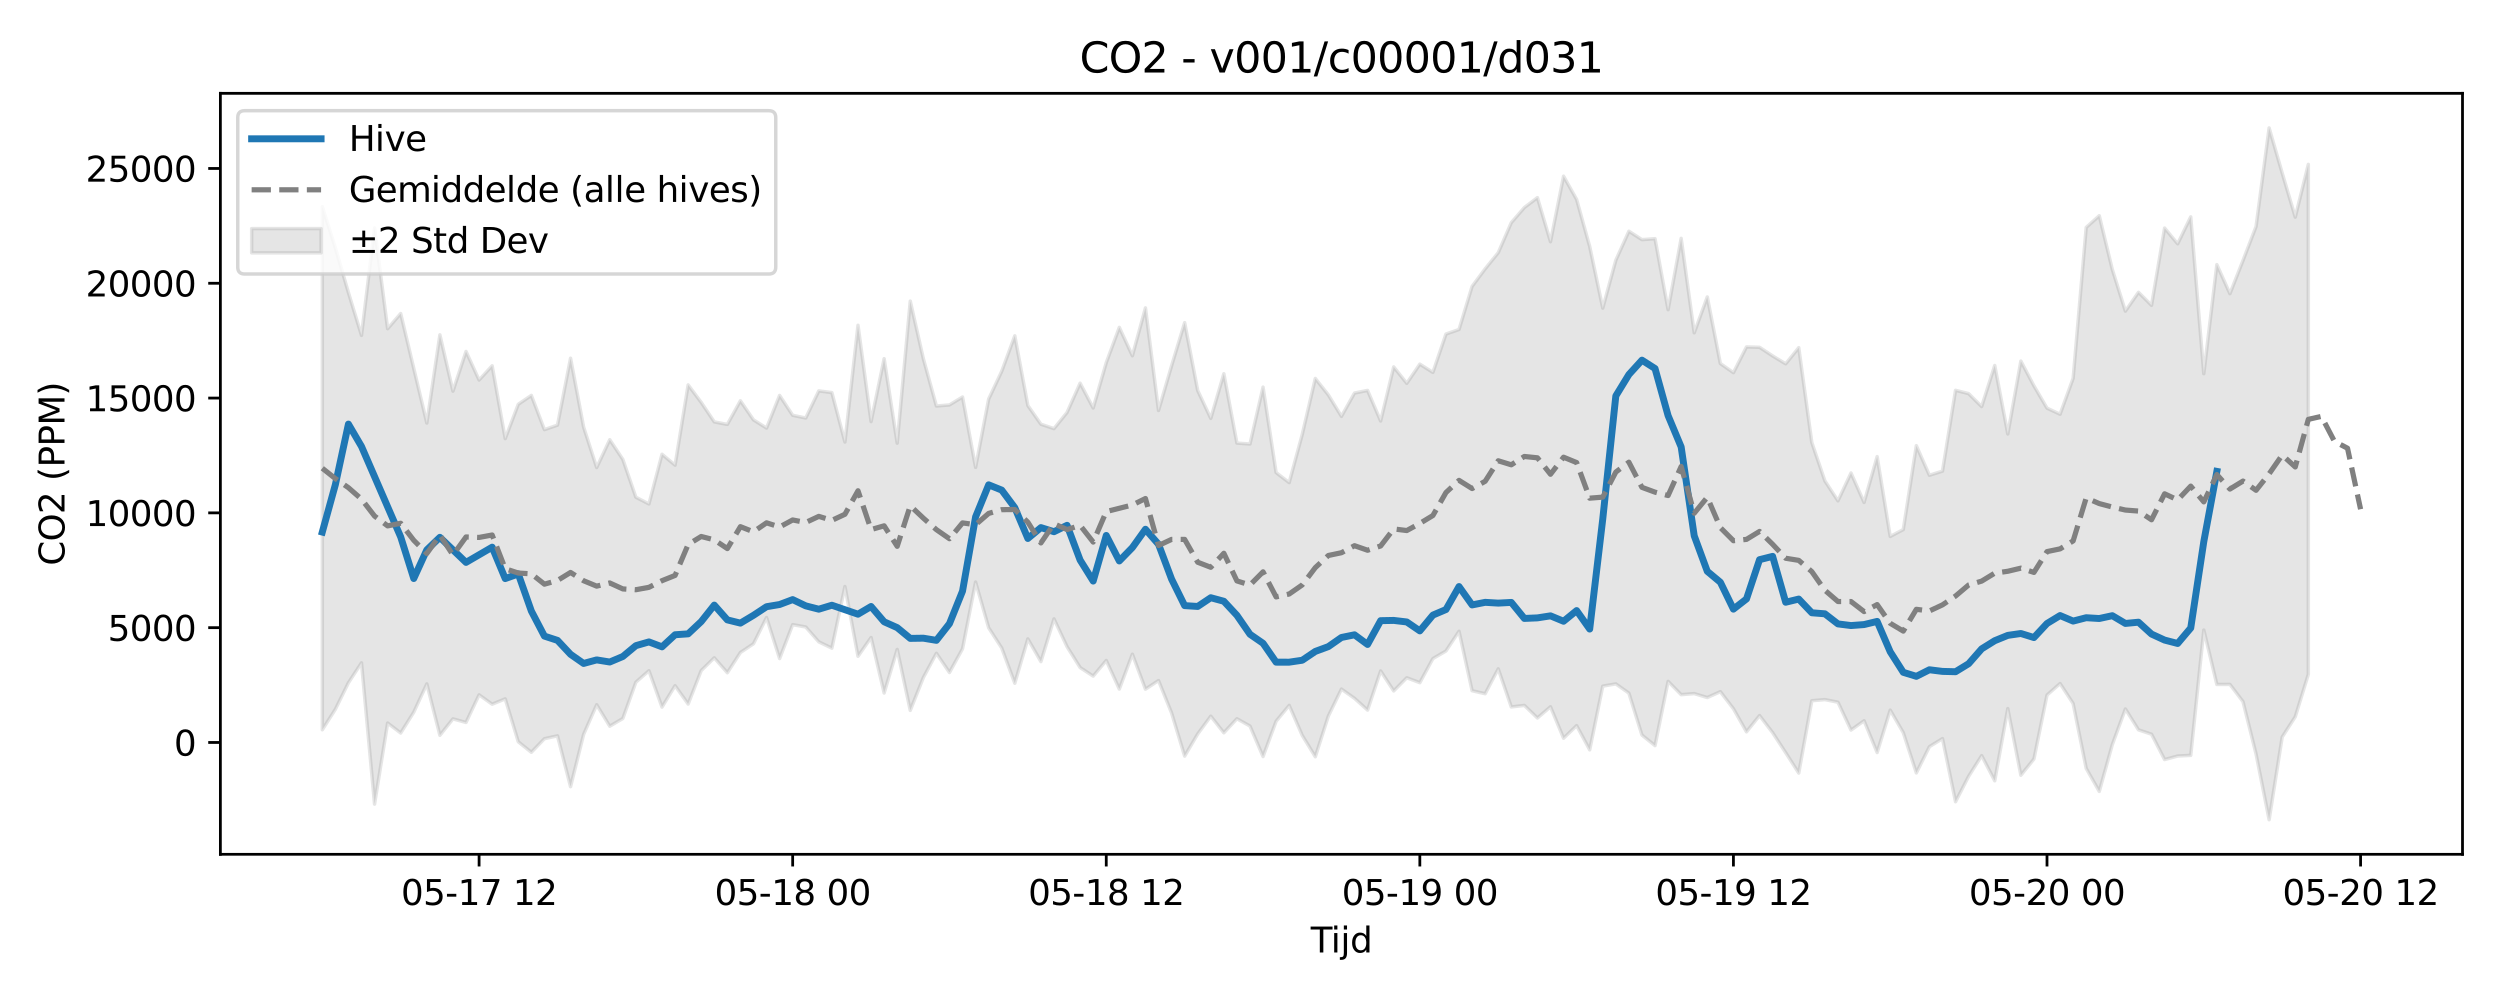 <?xml version="1.0" encoding="utf-8" standalone="no"?>
<!DOCTYPE svg PUBLIC "-//W3C//DTD SVG 1.1//EN"
  "http://www.w3.org/Graphics/SVG/1.1/DTD/svg11.dtd">
<svg xmlns:xlink="http://www.w3.org/1999/xlink" width="720pt" height="288pt" viewBox="0 0 720 288" xmlns="http://www.w3.org/2000/svg" version="1.1">
 <defs>
  <style type="text/css">*{stroke-linejoin: round; stroke-linecap: butt}</style>
 </defs>
 <g id="figure_1">
  <g id="patch_1">
   <path d="M 0 288 
L 720 288 
L 720 0 
L 0 0 
z
" style="fill: #ffffff"/>
  </g>
  <g id="axes_1">
   <g id="patch_2">
    <path d="M 63.47 246.04 
L 709.2 246.04 
L 709.2 26.88 
L 63.47 26.88 
z
" style="fill: #ffffff"/>
   </g>
   <g id="FillBetweenPolyCollection_1">
    <defs>
     <path id="m6bdb734ba6" d="M 92.821 -228.478 
L 92.821 -77.822 
L 96.584 -83.722 
L 100.347 -91.361 
L 104.11 -97.105 
L 107.873 -56.406 
L 111.636 -79.762 
L 115.399 -76.894 
L 119.162 -82.88 
L 122.925 -91.028 
L 126.688 -76.23 
L 130.451 -80.966 
L 134.214 -79.929 
L 137.977 -87.884 
L 141.74 -85.185 
L 145.503 -86.734 
L 149.266 -74.363 
L 153.029 -71.341 
L 156.792 -75.251 
L 160.555 -76.077 
L 164.318 -61.43 
L 168.081 -76.484 
L 171.844 -85.035 
L 175.607 -78.85 
L 179.37 -81.073 
L 183.133 -91.524 
L 186.896 -94.835 
L 190.659 -84.354 
L 194.422 -90.522 
L 198.185 -85.237 
L 201.948 -94.872 
L 205.711 -98.552 
L 209.474 -94.245 
L 213.237 -100.071 
L 217 -102.593 
L 220.763 -110.142 
L 224.526 -98.336 
L 228.289 -108.102 
L 232.052 -107.43 
L 235.815 -103.145 
L 239.578 -101.329 
L 243.341 -119.092 
L 247.104 -98.991 
L 250.867 -104.395 
L 254.63 -88.416 
L 258.393 -100.967 
L 262.156 -83.406 
L 265.919 -92.847 
L 269.682 -99.848 
L 273.445 -94.315 
L 277.208 -101.144 
L 280.971 -120.375 
L 284.734 -107.2 
L 288.497 -101.363 
L 292.26 -91.223 
L 296.023 -104.001 
L 299.786 -97.447 
L 303.549 -109.763 
L 307.312 -101.748 
L 311.075 -95.746 
L 314.838 -93.278 
L 318.601 -97.782 
L 322.364 -89.552 
L 326.127 -99.596 
L 329.89 -89.517 
L 333.653 -92 
L 337.416 -82.664 
L 341.179 -70.24 
L 344.942 -76.621 
L 348.705 -81.743 
L 352.468 -76.955 
L 356.231 -81.009 
L 359.994 -78.895 
L 363.757 -70.11 
L 367.52 -80.279 
L 371.283 -84.847 
L 375.046 -76.2 
L 378.809 -70.053 
L 382.572 -81.791 
L 386.335 -89.545 
L 390.098 -86.878 
L 393.861 -83.498 
L 397.624 -94.771 
L 401.387 -89.009 
L 405.15 -92.802 
L 408.913 -91.385 
L 412.676 -98.324 
L 416.439 -100.512 
L 420.202 -106.198 
L 423.965 -89.072 
L 427.728 -88.206 
L 431.491 -95.368 
L 435.254 -84.401 
L 439.017 -84.843 
L 442.78 -81.222 
L 446.543 -84.451 
L 450.306 -75.39 
L 454.069 -79.015 
L 457.832 -72.045 
L 461.595 -90.394 
L 465.358 -91.037 
L 469.121 -88.379 
L 472.884 -76.303 
L 476.647 -73.257 
L 480.41 -91.767 
L 484.173 -87.938 
L 487.936 -88.244 
L 491.699 -87.105 
L 495.462 -88.801 
L 499.225 -83.881 
L 502.988 -77.232 
L 506.751 -81.918 
L 510.514 -76.993 
L 514.277 -71.234 
L 518.04 -65.355 
L 521.803 -86.192 
L 525.566 -86.511 
L 529.329 -85.759 
L 533.092 -77.737 
L 536.855 -80.424 
L 540.618 -71.266 
L 544.381 -83.491 
L 548.144 -76.994 
L 551.907 -65.394 
L 555.67 -72.957 
L 559.433 -75.28 
L 563.196 -57.093 
L 566.959 -64.411 
L 570.722 -70.379 
L 574.485 -63.131 
L 578.248 -83.93 
L 582.011 -64.726 
L 585.774 -69.41 
L 589.537 -87.818 
L 593.3 -91.143 
L 597.063 -85.383 
L 600.826 -66.704 
L 604.589 -60.067 
L 608.352 -73.573 
L 612.115 -83.817 
L 615.878 -77.806 
L 619.641 -76.548 
L 623.404 -69.245 
L 627.167 -70.262 
L 630.93 -70.45 
L 634.693 -106.549 
L 638.456 -90.865 
L 642.219 -90.89 
L 645.982 -85.932 
L 649.745 -70.833 
L 653.508 -51.922 
L 657.271 -75.731 
L 661.034 -81.571 
L 664.797 -93.784 
L 664.797 -240.659 
L 664.797 -240.659 
L 661.034 -225.465 
L 657.271 -238.172 
L 653.508 -251.158 
L 649.745 -222.758 
L 645.982 -212.971 
L 642.219 -203.412 
L 638.456 -211.79 
L 634.693 -180.371 
L 630.93 -225.544 
L 627.167 -217.78 
L 623.404 -222.318 
L 619.641 -200.068 
L 615.878 -203.818 
L 612.115 -198.394 
L 608.352 -210.371 
L 604.589 -225.875 
L 600.826 -222.499 
L 597.063 -179.051 
L 593.3 -168.703 
L 589.537 -170.455 
L 585.774 -176.881 
L 582.011 -184.014 
L 578.248 -163.016 
L 574.485 -182.741 
L 570.722 -170.905 
L 566.959 -174.643 
L 563.196 -175.592 
L 559.433 -152.314 
L 555.67 -151.127 
L 551.907 -159.643 
L 548.144 -135.488 
L 544.381 -133.496 
L 540.618 -156.499 
L 536.855 -143.304 
L 533.092 -151.783 
L 529.329 -143.764 
L 525.566 -149.502 
L 521.803 -160.553 
L 518.04 -187.873 
L 514.277 -183.215 
L 510.514 -185.5 
L 506.751 -187.982 
L 502.988 -188.084 
L 499.225 -180.674 
L 495.462 -183.3 
L 491.699 -202.481 
L 487.936 -192.145 
L 484.173 -219.355 
L 480.41 -198.804 
L 476.647 -219.263 
L 472.884 -218.981 
L 469.121 -221.404 
L 465.358 -213.052 
L 461.595 -199.262 
L 457.832 -217.008 
L 454.069 -230.551 
L 450.306 -237.262 
L 446.543 -218.375 
L 442.78 -231.076 
L 439.017 -228.228 
L 435.254 -223.879 
L 431.491 -215.223 
L 427.728 -210.58 
L 423.965 -205.527 
L 420.202 -193.106 
L 416.439 -191.797 
L 412.676 -180.748 
L 408.913 -183.128 
L 405.15 -177.604 
L 401.387 -182.331 
L 397.624 -166.747 
L 393.861 -175.56 
L 390.098 -174.803 
L 386.335 -168.087 
L 382.572 -174.254 
L 378.809 -179.004 
L 375.046 -162.888 
L 371.283 -149.003 
L 367.52 -151.898 
L 363.757 -176.514 
L 359.994 -160.133 
L 356.231 -160.389 
L 352.468 -180.365 
L 348.705 -167.498 
L 344.942 -175.528 
L 341.179 -195.075 
L 337.416 -182.646 
L 333.653 -169.783 
L 329.89 -199.331 
L 326.127 -185.54 
L 322.364 -193.714 
L 318.601 -183.541 
L 314.838 -170.494 
L 311.075 -177.642 
L 307.312 -169.215 
L 303.549 -164.557 
L 299.786 -165.831 
L 296.023 -171.201 
L 292.26 -191.287 
L 288.497 -181.069 
L 284.734 -173.076 
L 280.971 -153.386 
L 277.208 -173.662 
L 273.445 -171.379 
L 269.682 -171.072 
L 265.919 -184.719 
L 262.156 -201.28 
L 258.393 -160.357 
L 254.63 -184.704 
L 250.867 -166.572 
L 247.104 -194.324 
L 243.341 -160.693 
L 239.578 -174.935 
L 235.815 -175.424 
L 232.052 -167.613 
L 228.289 -168.4 
L 224.526 -174.117 
L 220.763 -164.714 
L 217 -167.084 
L 213.237 -172.574 
L 209.474 -165.771 
L 205.711 -166.499 
L 201.948 -172.114 
L 198.185 -177.144 
L 194.422 -154.035 
L 190.659 -157.175 
L 186.896 -142.86 
L 183.133 -144.799 
L 179.37 -155.709 
L 175.607 -161.365 
L 171.844 -153.347 
L 168.081 -165.008 
L 164.318 -184.84 
L 160.555 -165.561 
L 156.792 -164.262 
L 153.029 -174.124 
L 149.266 -171.568 
L 145.503 -161.675 
L 141.74 -182.652 
L 137.977 -178.556 
L 134.214 -186.782 
L 130.451 -175.344 
L 126.688 -191.569 
L 122.925 -166.162 
L 119.162 -181.906 
L 115.399 -197.704 
L 111.636 -193.324 
L 107.873 -222.344 
L 104.11 -191.412 
L 100.347 -203.728 
L 96.584 -216.607 
L 92.821 -228.478 
z
" style="stroke: #808080; stroke-opacity: 0.2"/>
    </defs>
    <g clip-path="url(#paf82421ca5)">
     <use xlink:href="#m6bdb734ba6" x="0" y="288" style="fill: #808080; fill-opacity: 0.2; stroke: #808080; stroke-opacity: 0.2"/>
    </g>
   </g>
   <g id="matplotlib.axis_1">
    <g id="xtick_1">
     <g id="line2d_1">
      <defs>
       <path id="m679e4d1139" d="M 0 0 
L 0 3.5 
" style="stroke: #000000; stroke-width: 0.8"/>
      </defs>
      <g>
       <use xlink:href="#m679e4d1139" x="137.977" y="246.04" style="stroke: #000000; stroke-width: 0.8"/>
      </g>
     </g>
     <g id="text_1">
      <!-- 05-17 12 -->
      <g transform="translate(115.497 260.638) scale(0.1 -0.1)">
       <defs>
        <path id="DejaVuSans-30" d="M 2034 4250 
Q 1547 4250 1301 3770 
Q 1056 3291 1056 2328 
Q 1056 1369 1301 889 
Q 1547 409 2034 409 
Q 2525 409 2770 889 
Q 3016 1369 3016 2328 
Q 3016 3291 2770 3770 
Q 2525 4250 2034 4250 
z
M 2034 4750 
Q 2819 4750 3233 4129 
Q 3647 3509 3647 2328 
Q 3647 1150 3233 529 
Q 2819 -91 2034 -91 
Q 1250 -91 836 529 
Q 422 1150 422 2328 
Q 422 3509 836 4129 
Q 1250 4750 2034 4750 
z
" transform="scale(0.016)"/>
        <path id="DejaVuSans-35" d="M 691 4666 
L 3169 4666 
L 3169 4134 
L 1269 4134 
L 1269 2991 
Q 1406 3038 1543 3061 
Q 1681 3084 1819 3084 
Q 2600 3084 3056 2656 
Q 3513 2228 3513 1497 
Q 3513 744 3044 326 
Q 2575 -91 1722 -91 
Q 1428 -91 1123 -41 
Q 819 9 494 109 
L 494 744 
Q 775 591 1075 516 
Q 1375 441 1709 441 
Q 2250 441 2565 725 
Q 2881 1009 2881 1497 
Q 2881 1984 2565 2268 
Q 2250 2553 1709 2553 
Q 1456 2553 1204 2497 
Q 953 2441 691 2322 
L 691 4666 
z
" transform="scale(0.016)"/>
        <path id="DejaVuSans-2d" d="M 313 2009 
L 1997 2009 
L 1997 1497 
L 313 1497 
L 313 2009 
z
" transform="scale(0.016)"/>
        <path id="DejaVuSans-31" d="M 794 531 
L 1825 531 
L 1825 4091 
L 703 3866 
L 703 4441 
L 1819 4666 
L 2450 4666 
L 2450 531 
L 3481 531 
L 3481 0 
L 794 0 
L 794 531 
z
" transform="scale(0.016)"/>
        <path id="DejaVuSans-37" d="M 525 4666 
L 3525 4666 
L 3525 4397 
L 1831 0 
L 1172 0 
L 2766 4134 
L 525 4134 
L 525 4666 
z
" transform="scale(0.016)"/>
        <path id="DejaVuSans-20" transform="scale(0.016)"/>
        <path id="DejaVuSans-32" d="M 1228 531 
L 3431 531 
L 3431 0 
L 469 0 
L 469 531 
Q 828 903 1448 1529 
Q 2069 2156 2228 2338 
Q 2531 2678 2651 2914 
Q 2772 3150 2772 3378 
Q 2772 3750 2511 3984 
Q 2250 4219 1831 4219 
Q 1534 4219 1204 4116 
Q 875 4013 500 3803 
L 500 4441 
Q 881 4594 1212 4672 
Q 1544 4750 1819 4750 
Q 2544 4750 2975 4387 
Q 3406 4025 3406 3419 
Q 3406 3131 3298 2873 
Q 3191 2616 2906 2266 
Q 2828 2175 2409 1742 
Q 1991 1309 1228 531 
z
" transform="scale(0.016)"/>
       </defs>
       <use xlink:href="#DejaVuSans-30"/>
       <use xlink:href="#DejaVuSans-35" transform="translate(63.623 0)"/>
       <use xlink:href="#DejaVuSans-2d" transform="translate(127.246 0)"/>
       <use xlink:href="#DejaVuSans-31" transform="translate(163.33 0)"/>
       <use xlink:href="#DejaVuSans-37" transform="translate(226.953 0)"/>
       <use xlink:href="#DejaVuSans-20" transform="translate(290.576 0)"/>
       <use xlink:href="#DejaVuSans-31" transform="translate(322.363 0)"/>
       <use xlink:href="#DejaVuSans-32" transform="translate(385.986 0)"/>
      </g>
     </g>
    </g>
    <g id="xtick_2">
     <g id="line2d_2">
      <g>
       <use xlink:href="#m679e4d1139" x="228.289" y="246.04" style="stroke: #000000; stroke-width: 0.8"/>
      </g>
     </g>
     <g id="text_2">
      <!-- 05-18 00 -->
      <g transform="translate(205.809 260.638) scale(0.1 -0.1)">
       <defs>
        <path id="DejaVuSans-38" d="M 2034 2216 
Q 1584 2216 1326 1975 
Q 1069 1734 1069 1313 
Q 1069 891 1326 650 
Q 1584 409 2034 409 
Q 2484 409 2743 651 
Q 3003 894 3003 1313 
Q 3003 1734 2745 1975 
Q 2488 2216 2034 2216 
z
M 1403 2484 
Q 997 2584 770 2862 
Q 544 3141 544 3541 
Q 544 4100 942 4425 
Q 1341 4750 2034 4750 
Q 2731 4750 3128 4425 
Q 3525 4100 3525 3541 
Q 3525 3141 3298 2862 
Q 3072 2584 2669 2484 
Q 3125 2378 3379 2068 
Q 3634 1759 3634 1313 
Q 3634 634 3220 271 
Q 2806 -91 2034 -91 
Q 1263 -91 848 271 
Q 434 634 434 1313 
Q 434 1759 690 2068 
Q 947 2378 1403 2484 
z
M 1172 3481 
Q 1172 3119 1398 2916 
Q 1625 2713 2034 2713 
Q 2441 2713 2670 2916 
Q 2900 3119 2900 3481 
Q 2900 3844 2670 4047 
Q 2441 4250 2034 4250 
Q 1625 4250 1398 4047 
Q 1172 3844 1172 3481 
z
" transform="scale(0.016)"/>
       </defs>
       <use xlink:href="#DejaVuSans-30"/>
       <use xlink:href="#DejaVuSans-35" transform="translate(63.623 0)"/>
       <use xlink:href="#DejaVuSans-2d" transform="translate(127.246 0)"/>
       <use xlink:href="#DejaVuSans-31" transform="translate(163.33 0)"/>
       <use xlink:href="#DejaVuSans-38" transform="translate(226.953 0)"/>
       <use xlink:href="#DejaVuSans-20" transform="translate(290.576 0)"/>
       <use xlink:href="#DejaVuSans-30" transform="translate(322.363 0)"/>
       <use xlink:href="#DejaVuSans-30" transform="translate(385.986 0)"/>
      </g>
     </g>
    </g>
    <g id="xtick_3">
     <g id="line2d_3">
      <g>
       <use xlink:href="#m679e4d1139" x="318.601" y="246.04" style="stroke: #000000; stroke-width: 0.8"/>
      </g>
     </g>
     <g id="text_3">
      <!-- 05-18 12 -->
      <g transform="translate(296.121 260.638) scale(0.1 -0.1)">
       <use xlink:href="#DejaVuSans-30"/>
       <use xlink:href="#DejaVuSans-35" transform="translate(63.623 0)"/>
       <use xlink:href="#DejaVuSans-2d" transform="translate(127.246 0)"/>
       <use xlink:href="#DejaVuSans-31" transform="translate(163.33 0)"/>
       <use xlink:href="#DejaVuSans-38" transform="translate(226.953 0)"/>
       <use xlink:href="#DejaVuSans-20" transform="translate(290.576 0)"/>
       <use xlink:href="#DejaVuSans-31" transform="translate(322.363 0)"/>
       <use xlink:href="#DejaVuSans-32" transform="translate(385.986 0)"/>
      </g>
     </g>
    </g>
    <g id="xtick_4">
     <g id="line2d_4">
      <g>
       <use xlink:href="#m679e4d1139" x="408.913" y="246.04" style="stroke: #000000; stroke-width: 0.8"/>
      </g>
     </g>
     <g id="text_4">
      <!-- 05-19 00 -->
      <g transform="translate(386.433 260.638) scale(0.1 -0.1)">
       <defs>
        <path id="DejaVuSans-39" d="M 703 97 
L 703 672 
Q 941 559 1184 500 
Q 1428 441 1663 441 
Q 2288 441 2617 861 
Q 2947 1281 2994 2138 
Q 2813 1869 2534 1725 
Q 2256 1581 1919 1581 
Q 1219 1581 811 2004 
Q 403 2428 403 3163 
Q 403 3881 828 4315 
Q 1253 4750 1959 4750 
Q 2769 4750 3195 4129 
Q 3622 3509 3622 2328 
Q 3622 1225 3098 567 
Q 2575 -91 1691 -91 
Q 1453 -91 1209 -44 
Q 966 3 703 97 
z
M 1959 2075 
Q 2384 2075 2632 2365 
Q 2881 2656 2881 3163 
Q 2881 3666 2632 3958 
Q 2384 4250 1959 4250 
Q 1534 4250 1286 3958 
Q 1038 3666 1038 3163 
Q 1038 2656 1286 2365 
Q 1534 2075 1959 2075 
z
" transform="scale(0.016)"/>
       </defs>
       <use xlink:href="#DejaVuSans-30"/>
       <use xlink:href="#DejaVuSans-35" transform="translate(63.623 0)"/>
       <use xlink:href="#DejaVuSans-2d" transform="translate(127.246 0)"/>
       <use xlink:href="#DejaVuSans-31" transform="translate(163.33 0)"/>
       <use xlink:href="#DejaVuSans-39" transform="translate(226.953 0)"/>
       <use xlink:href="#DejaVuSans-20" transform="translate(290.576 0)"/>
       <use xlink:href="#DejaVuSans-30" transform="translate(322.363 0)"/>
       <use xlink:href="#DejaVuSans-30" transform="translate(385.986 0)"/>
      </g>
     </g>
    </g>
    <g id="xtick_5">
     <g id="line2d_5">
      <g>
       <use xlink:href="#m679e4d1139" x="499.225" y="246.04" style="stroke: #000000; stroke-width: 0.8"/>
      </g>
     </g>
     <g id="text_5">
      <!-- 05-19 12 -->
      <g transform="translate(476.744 260.638) scale(0.1 -0.1)">
       <use xlink:href="#DejaVuSans-30"/>
       <use xlink:href="#DejaVuSans-35" transform="translate(63.623 0)"/>
       <use xlink:href="#DejaVuSans-2d" transform="translate(127.246 0)"/>
       <use xlink:href="#DejaVuSans-31" transform="translate(163.33 0)"/>
       <use xlink:href="#DejaVuSans-39" transform="translate(226.953 0)"/>
       <use xlink:href="#DejaVuSans-20" transform="translate(290.576 0)"/>
       <use xlink:href="#DejaVuSans-31" transform="translate(322.363 0)"/>
       <use xlink:href="#DejaVuSans-32" transform="translate(385.986 0)"/>
      </g>
     </g>
    </g>
    <g id="xtick_6">
     <g id="line2d_6">
      <g>
       <use xlink:href="#m679e4d1139" x="589.537" y="246.04" style="stroke: #000000; stroke-width: 0.8"/>
      </g>
     </g>
     <g id="text_6">
      <!-- 05-20 00 -->
      <g transform="translate(567.056 260.638) scale(0.1 -0.1)">
       <use xlink:href="#DejaVuSans-30"/>
       <use xlink:href="#DejaVuSans-35" transform="translate(63.623 0)"/>
       <use xlink:href="#DejaVuSans-2d" transform="translate(127.246 0)"/>
       <use xlink:href="#DejaVuSans-32" transform="translate(163.33 0)"/>
       <use xlink:href="#DejaVuSans-30" transform="translate(226.953 0)"/>
       <use xlink:href="#DejaVuSans-20" transform="translate(290.576 0)"/>
       <use xlink:href="#DejaVuSans-30" transform="translate(322.363 0)"/>
       <use xlink:href="#DejaVuSans-30" transform="translate(385.986 0)"/>
      </g>
     </g>
    </g>
    <g id="xtick_7">
     <g id="line2d_7">
      <g>
       <use xlink:href="#m679e4d1139" x="679.849" y="246.04" style="stroke: #000000; stroke-width: 0.8"/>
      </g>
     </g>
     <g id="text_7">
      <!-- 05-20 12 -->
      <g transform="translate(657.368 260.638) scale(0.1 -0.1)">
       <use xlink:href="#DejaVuSans-30"/>
       <use xlink:href="#DejaVuSans-35" transform="translate(63.623 0)"/>
       <use xlink:href="#DejaVuSans-2d" transform="translate(127.246 0)"/>
       <use xlink:href="#DejaVuSans-32" transform="translate(163.33 0)"/>
       <use xlink:href="#DejaVuSans-30" transform="translate(226.953 0)"/>
       <use xlink:href="#DejaVuSans-20" transform="translate(290.576 0)"/>
       <use xlink:href="#DejaVuSans-31" transform="translate(322.363 0)"/>
       <use xlink:href="#DejaVuSans-32" transform="translate(385.986 0)"/>
      </g>
     </g>
    </g>
    <g id="text_8">
     <!-- Tijd -->
     <g transform="translate(377.485 274.317) scale(0.1 -0.1)">
      <defs>
       <path id="DejaVuSans-54" d="M -19 4666 
L 3928 4666 
L 3928 4134 
L 2272 4134 
L 2272 0 
L 1638 0 
L 1638 4134 
L -19 4134 
L -19 4666 
z
" transform="scale(0.016)"/>
       <path id="DejaVuSans-69" d="M 603 3500 
L 1178 3500 
L 1178 0 
L 603 0 
L 603 3500 
z
M 603 4863 
L 1178 4863 
L 1178 4134 
L 603 4134 
L 603 4863 
z
" transform="scale(0.016)"/>
       <path id="DejaVuSans-6a" d="M 603 3500 
L 1178 3500 
L 1178 -63 
Q 1178 -731 923 -1031 
Q 669 -1331 103 -1331 
L -116 -1331 
L -116 -844 
L 38 -844 
Q 366 -844 484 -692 
Q 603 -541 603 -63 
L 603 3500 
z
M 603 4863 
L 1178 4863 
L 1178 4134 
L 603 4134 
L 603 4863 
z
" transform="scale(0.016)"/>
       <path id="DejaVuSans-64" d="M 2906 2969 
L 2906 4863 
L 3481 4863 
L 3481 0 
L 2906 0 
L 2906 525 
Q 2725 213 2448 61 
Q 2172 -91 1784 -91 
Q 1150 -91 751 415 
Q 353 922 353 1747 
Q 353 2572 751 3078 
Q 1150 3584 1784 3584 
Q 2172 3584 2448 3432 
Q 2725 3281 2906 2969 
z
M 947 1747 
Q 947 1113 1208 752 
Q 1469 391 1925 391 
Q 2381 391 2643 752 
Q 2906 1113 2906 1747 
Q 2906 2381 2643 2742 
Q 2381 3103 1925 3103 
Q 1469 3103 1208 2742 
Q 947 2381 947 1747 
z
" transform="scale(0.016)"/>
      </defs>
      <use xlink:href="#DejaVuSans-54"/>
      <use xlink:href="#DejaVuSans-69" transform="translate(57.959 0)"/>
      <use xlink:href="#DejaVuSans-6a" transform="translate(85.742 0)"/>
      <use xlink:href="#DejaVuSans-64" transform="translate(113.525 0)"/>
     </g>
    </g>
   </g>
   <g id="matplotlib.axis_2">
    <g id="ytick_1">
     <g id="line2d_8">
      <defs>
       <path id="m6bf7dbc7d8" d="M 0 0 
L -3.5 0 
" style="stroke: #000000; stroke-width: 0.8"/>
      </defs>
      <g>
       <use xlink:href="#m6bf7dbc7d8" x="63.47" y="213.833" style="stroke: #000000; stroke-width: 0.8"/>
      </g>
     </g>
     <g id="text_9">
      <!-- 0 -->
      <g transform="translate(50.108 217.632) scale(0.1 -0.1)">
       <use xlink:href="#DejaVuSans-30"/>
      </g>
     </g>
    </g>
    <g id="ytick_2">
     <g id="line2d_9">
      <g>
       <use xlink:href="#m6bf7dbc7d8" x="63.47" y="180.77" style="stroke: #000000; stroke-width: 0.8"/>
      </g>
     </g>
     <g id="text_10">
      <!-- 5000 -->
      <g transform="translate(31.02 184.57) scale(0.1 -0.1)">
       <use xlink:href="#DejaVuSans-35"/>
       <use xlink:href="#DejaVuSans-30" transform="translate(63.623 0)"/>
       <use xlink:href="#DejaVuSans-30" transform="translate(127.246 0)"/>
       <use xlink:href="#DejaVuSans-30" transform="translate(190.869 0)"/>
      </g>
     </g>
    </g>
    <g id="ytick_3">
     <g id="line2d_10">
      <g>
       <use xlink:href="#m6bf7dbc7d8" x="63.47" y="147.708" style="stroke: #000000; stroke-width: 0.8"/>
      </g>
     </g>
     <g id="text_11">
      <!-- 10000 -->
      <g transform="translate(24.657 151.507) scale(0.1 -0.1)">
       <use xlink:href="#DejaVuSans-31"/>
       <use xlink:href="#DejaVuSans-30" transform="translate(63.623 0)"/>
       <use xlink:href="#DejaVuSans-30" transform="translate(127.246 0)"/>
       <use xlink:href="#DejaVuSans-30" transform="translate(190.869 0)"/>
       <use xlink:href="#DejaVuSans-30" transform="translate(254.492 0)"/>
      </g>
     </g>
    </g>
    <g id="ytick_4">
     <g id="line2d_11">
      <g>
       <use xlink:href="#m6bf7dbc7d8" x="63.47" y="114.645" style="stroke: #000000; stroke-width: 0.8"/>
      </g>
     </g>
     <g id="text_12">
      <!-- 15000 -->
      <g transform="translate(24.657 118.445) scale(0.1 -0.1)">
       <use xlink:href="#DejaVuSans-31"/>
       <use xlink:href="#DejaVuSans-35" transform="translate(63.623 0)"/>
       <use xlink:href="#DejaVuSans-30" transform="translate(127.246 0)"/>
       <use xlink:href="#DejaVuSans-30" transform="translate(190.869 0)"/>
       <use xlink:href="#DejaVuSans-30" transform="translate(254.492 0)"/>
      </g>
     </g>
    </g>
    <g id="ytick_5">
     <g id="line2d_12">
      <g>
       <use xlink:href="#m6bf7dbc7d8" x="63.47" y="81.583" style="stroke: #000000; stroke-width: 0.8"/>
      </g>
     </g>
     <g id="text_13">
      <!-- 20000 -->
      <g transform="translate(24.657 85.382) scale(0.1 -0.1)">
       <use xlink:href="#DejaVuSans-32"/>
       <use xlink:href="#DejaVuSans-30" transform="translate(63.623 0)"/>
       <use xlink:href="#DejaVuSans-30" transform="translate(127.246 0)"/>
       <use xlink:href="#DejaVuSans-30" transform="translate(190.869 0)"/>
       <use xlink:href="#DejaVuSans-30" transform="translate(254.492 0)"/>
      </g>
     </g>
    </g>
    <g id="ytick_6">
     <g id="line2d_13">
      <g>
       <use xlink:href="#m6bf7dbc7d8" x="63.47" y="48.52" style="stroke: #000000; stroke-width: 0.8"/>
      </g>
     </g>
     <g id="text_14">
      <!-- 25000 -->
      <g transform="translate(24.657 52.32) scale(0.1 -0.1)">
       <use xlink:href="#DejaVuSans-32"/>
       <use xlink:href="#DejaVuSans-35" transform="translate(63.623 0)"/>
       <use xlink:href="#DejaVuSans-30" transform="translate(127.246 0)"/>
       <use xlink:href="#DejaVuSans-30" transform="translate(190.869 0)"/>
       <use xlink:href="#DejaVuSans-30" transform="translate(254.492 0)"/>
      </g>
     </g>
    </g>
    <g id="text_15">
     <!-- CO2 (PPM) -->
     <g transform="translate(18.578 162.903) rotate(-90) scale(0.1 -0.1)">
      <defs>
       <path id="DejaVuSans-43" d="M 4122 4306 
L 4122 3641 
Q 3803 3938 3442 4084 
Q 3081 4231 2675 4231 
Q 1875 4231 1450 3742 
Q 1025 3253 1025 2328 
Q 1025 1406 1450 917 
Q 1875 428 2675 428 
Q 3081 428 3442 575 
Q 3803 722 4122 1019 
L 4122 359 
Q 3791 134 3420 21 
Q 3050 -91 2638 -91 
Q 1578 -91 968 557 
Q 359 1206 359 2328 
Q 359 3453 968 4101 
Q 1578 4750 2638 4750 
Q 3056 4750 3426 4639 
Q 3797 4528 4122 4306 
z
" transform="scale(0.016)"/>
       <path id="DejaVuSans-4f" d="M 2522 4238 
Q 1834 4238 1429 3725 
Q 1025 3213 1025 2328 
Q 1025 1447 1429 934 
Q 1834 422 2522 422 
Q 3209 422 3611 934 
Q 4013 1447 4013 2328 
Q 4013 3213 3611 3725 
Q 3209 4238 2522 4238 
z
M 2522 4750 
Q 3503 4750 4090 4092 
Q 4678 3434 4678 2328 
Q 4678 1225 4090 567 
Q 3503 -91 2522 -91 
Q 1538 -91 948 565 
Q 359 1222 359 2328 
Q 359 3434 948 4092 
Q 1538 4750 2522 4750 
z
" transform="scale(0.016)"/>
       <path id="DejaVuSans-28" d="M 1984 4856 
Q 1566 4138 1362 3434 
Q 1159 2731 1159 2009 
Q 1159 1288 1364 580 
Q 1569 -128 1984 -844 
L 1484 -844 
Q 1016 -109 783 600 
Q 550 1309 550 2009 
Q 550 2706 781 3412 
Q 1013 4119 1484 4856 
L 1984 4856 
z
" transform="scale(0.016)"/>
       <path id="DejaVuSans-50" d="M 1259 4147 
L 1259 2394 
L 2053 2394 
Q 2494 2394 2734 2622 
Q 2975 2850 2975 3272 
Q 2975 3691 2734 3919 
Q 2494 4147 2053 4147 
L 1259 4147 
z
M 628 4666 
L 2053 4666 
Q 2838 4666 3239 4311 
Q 3641 3956 3641 3272 
Q 3641 2581 3239 2228 
Q 2838 1875 2053 1875 
L 1259 1875 
L 1259 0 
L 628 0 
L 628 4666 
z
" transform="scale(0.016)"/>
       <path id="DejaVuSans-4d" d="M 628 4666 
L 1569 4666 
L 2759 1491 
L 3956 4666 
L 4897 4666 
L 4897 0 
L 4281 0 
L 4281 4097 
L 3078 897 
L 2444 897 
L 1241 4097 
L 1241 0 
L 628 0 
L 628 4666 
z
" transform="scale(0.016)"/>
       <path id="DejaVuSans-29" d="M 513 4856 
L 1013 4856 
Q 1481 4119 1714 3412 
Q 1947 2706 1947 2009 
Q 1947 1309 1714 600 
Q 1481 -109 1013 -844 
L 513 -844 
Q 928 -128 1133 580 
Q 1338 1288 1338 2009 
Q 1338 2731 1133 3434 
Q 928 4138 513 4856 
z
" transform="scale(0.016)"/>
      </defs>
      <use xlink:href="#DejaVuSans-43"/>
      <use xlink:href="#DejaVuSans-4f" transform="translate(69.824 0)"/>
      <use xlink:href="#DejaVuSans-32" transform="translate(148.535 0)"/>
      <use xlink:href="#DejaVuSans-20" transform="translate(212.158 0)"/>
      <use xlink:href="#DejaVuSans-28" transform="translate(243.945 0)"/>
      <use xlink:href="#DejaVuSans-50" transform="translate(282.959 0)"/>
      <use xlink:href="#DejaVuSans-50" transform="translate(343.262 0)"/>
      <use xlink:href="#DejaVuSans-4d" transform="translate(403.564 0)"/>
      <use xlink:href="#DejaVuSans-29" transform="translate(489.844 0)"/>
     </g>
    </g>
   </g>
   <g id="line2d_14">
    <path d="M 92.821 153.236 
L 96.584 139.586 
L 100.347 122.144 
L 104.11 128.578 
L 111.636 145.958 
L 115.399 154.638 
L 119.162 166.613 
L 122.925 158.361 
L 126.688 154.75 
L 134.214 161.968 
L 141.74 157.589 
L 145.503 166.633 
L 149.266 165.299 
L 153.029 175.983 
L 156.792 183.199 
L 160.555 184.427 
L 164.318 188.445 
L 168.081 191.073 
L 171.844 190.052 
L 175.607 190.66 
L 179.37 189.076 
L 183.133 185.948 
L 186.896 184.868 
L 190.659 186.292 
L 194.422 182.809 
L 198.185 182.549 
L 201.948 179.014 
L 205.711 174.27 
L 209.474 178.526 
L 213.237 179.459 
L 217 177.208 
L 220.763 174.729 
L 224.526 174.101 
L 228.289 172.685 
L 232.052 174.488 
L 235.815 175.447 
L 239.578 174.306 
L 247.104 176.889 
L 250.867 174.669 
L 254.63 179.074 
L 258.393 180.757 
L 262.156 183.858 
L 265.919 183.797 
L 269.682 184.42 
L 273.445 179.613 
L 277.208 170.237 
L 280.971 148.85 
L 284.734 139.631 
L 288.497 141.15 
L 292.26 146.205 
L 296.023 155.079 
L 299.786 151.949 
L 303.549 153.13 
L 307.312 151.294 
L 311.075 161.303 
L 314.838 167.345 
L 318.601 154.215 
L 322.364 161.554 
L 326.127 157.693 
L 329.89 152.429 
L 333.653 156.749 
L 337.416 166.785 
L 341.179 174.418 
L 344.942 174.658 
L 348.705 172.143 
L 352.468 173.162 
L 356.231 177.215 
L 359.994 182.67 
L 363.757 185.269 
L 367.52 190.702 
L 371.283 190.707 
L 375.046 190.149 
L 378.809 187.61 
L 382.572 186.221 
L 386.335 183.594 
L 390.098 182.825 
L 393.861 185.6 
L 397.624 178.754 
L 401.387 178.679 
L 405.15 179.122 
L 408.913 181.694 
L 412.676 177.149 
L 416.439 175.546 
L 420.202 168.93 
L 423.965 174.22 
L 427.728 173.472 
L 431.491 173.697 
L 435.254 173.494 
L 439.017 178.109 
L 442.78 177.949 
L 446.543 177.363 
L 450.306 178.921 
L 454.069 175.851 
L 457.832 181.165 
L 461.595 149.451 
L 465.358 114.022 
L 469.121 107.868 
L 472.884 103.73 
L 476.647 106.131 
L 480.41 119.693 
L 484.173 128.719 
L 487.936 154.316 
L 491.699 164.541 
L 495.462 167.686 
L 499.225 175.431 
L 502.988 172.498 
L 506.751 161.184 
L 510.514 160.236 
L 514.277 173.446 
L 518.04 172.533 
L 521.803 176.481 
L 525.566 176.776 
L 529.329 179.684 
L 533.092 180.16 
L 536.855 179.875 
L 540.618 178.967 
L 544.381 187.711 
L 548.144 193.629 
L 551.907 194.787 
L 555.67 192.893 
L 559.433 193.363 
L 563.196 193.457 
L 566.959 191.156 
L 570.722 186.867 
L 574.485 184.524 
L 578.248 182.988 
L 582.011 182.445 
L 585.774 183.616 
L 589.537 179.569 
L 593.3 177.277 
L 597.063 178.873 
L 600.826 177.903 
L 604.589 178.132 
L 608.352 177.319 
L 612.115 179.551 
L 615.878 179.19 
L 619.641 182.613 
L 623.404 184.343 
L 627.167 185.32 
L 630.93 180.87 
L 634.693 155.976 
L 638.456 135.757 
L 638.456 135.757 
" clip-path="url(#paf82421ca5)" style="fill: none; stroke: #1f77b4; stroke-width: 2; stroke-linecap: square"/>
   </g>
   <g id="line2d_15">
    <path d="M 92.821 134.85 
L 96.584 137.835 
L 100.347 140.456 
L 104.11 143.741 
L 107.873 148.625 
L 111.636 151.457 
L 115.399 150.701 
L 119.162 155.607 
L 122.925 159.405 
L 126.688 154.101 
L 130.451 159.845 
L 134.214 154.645 
L 137.977 154.78 
L 141.74 154.081 
L 145.503 163.795 
L 149.266 165.035 
L 153.029 165.268 
L 156.792 168.243 
L 160.555 167.181 
L 164.318 164.865 
L 168.081 167.254 
L 171.844 168.809 
L 175.607 167.892 
L 179.37 169.609 
L 183.133 169.839 
L 186.896 169.152 
L 190.659 167.235 
L 194.422 165.722 
L 198.185 156.81 
L 201.948 154.507 
L 205.711 155.474 
L 209.474 157.992 
L 213.237 151.678 
L 217 153.162 
L 220.763 150.572 
L 224.526 151.774 
L 228.289 149.749 
L 232.052 150.478 
L 235.815 148.715 
L 239.578 149.868 
L 243.341 148.107 
L 247.104 141.343 
L 250.867 152.516 
L 254.63 151.44 
L 258.393 157.338 
L 262.156 145.657 
L 265.919 149.217 
L 269.682 152.54 
L 273.445 155.153 
L 277.208 150.597 
L 280.971 151.119 
L 284.734 147.862 
L 288.497 146.784 
L 292.26 146.745 
L 296.023 150.399 
L 299.786 156.361 
L 303.549 150.84 
L 307.312 152.518 
L 311.075 151.306 
L 314.838 156.114 
L 318.601 147.338 
L 326.127 145.432 
L 329.89 143.576 
L 333.653 157.108 
L 337.416 155.345 
L 341.179 155.342 
L 344.942 161.926 
L 348.705 163.379 
L 352.468 159.34 
L 356.231 167.301 
L 359.994 168.486 
L 363.757 164.688 
L 367.52 171.912 
L 371.283 171.075 
L 375.046 168.456 
L 378.809 163.472 
L 382.572 159.977 
L 386.335 159.184 
L 390.098 157.16 
L 393.861 158.471 
L 397.624 157.241 
L 401.387 152.33 
L 405.15 152.797 
L 408.913 150.744 
L 412.676 148.464 
L 416.439 141.846 
L 420.202 138.348 
L 423.965 140.7 
L 427.728 138.607 
L 431.491 132.704 
L 435.254 133.86 
L 439.017 131.464 
L 442.78 131.851 
L 446.543 136.587 
L 450.306 131.674 
L 454.069 133.217 
L 457.832 143.473 
L 461.595 143.172 
L 465.358 135.956 
L 469.121 133.108 
L 472.884 140.358 
L 476.647 141.74 
L 480.41 142.714 
L 484.173 134.354 
L 487.936 147.805 
L 491.699 143.207 
L 495.462 151.95 
L 499.225 155.723 
L 502.988 155.342 
L 506.751 153.05 
L 510.514 156.753 
L 514.277 160.775 
L 518.04 161.386 
L 521.803 164.627 
L 525.566 169.993 
L 529.329 173.239 
L 533.092 173.24 
L 536.855 176.136 
L 540.618 174.117 
L 544.381 179.507 
L 548.144 181.759 
L 551.907 175.481 
L 555.67 175.958 
L 559.433 174.203 
L 563.196 171.658 
L 566.959 168.473 
L 570.722 167.358 
L 574.485 165.064 
L 578.248 164.527 
L 582.011 163.63 
L 585.774 164.854 
L 589.537 158.863 
L 593.3 158.077 
L 597.063 155.783 
L 600.826 143.398 
L 604.589 145.029 
L 608.352 146.028 
L 612.115 146.895 
L 615.878 147.188 
L 619.641 149.692 
L 623.404 142.219 
L 627.167 143.979 
L 630.93 140.003 
L 634.693 144.54 
L 638.456 136.673 
L 642.219 140.849 
L 645.982 138.548 
L 649.745 141.204 
L 653.508 136.46 
L 657.271 131.049 
L 661.034 134.482 
L 664.797 120.778 
L 668.56 119.913 
L 672.323 127.13 
L 676.086 129.089 
L 679.849 146.656 
L 679.849 146.656 
" clip-path="url(#paf82421ca5)" style="fill: none; stroke-dasharray: 5.55,2.4; stroke-dashoffset: 0; stroke: #808080; stroke-width: 1.5"/>
   </g>
   <g id="patch_3">
    <path d="M 63.47 246.04 
L 63.47 26.88 
" style="fill: none; stroke: #000000; stroke-width: 0.8; stroke-linejoin: miter; stroke-linecap: square"/>
   </g>
   <g id="patch_4">
    <path d="M 709.2 246.04 
L 709.2 26.88 
" style="fill: none; stroke: #000000; stroke-width: 0.8; stroke-linejoin: miter; stroke-linecap: square"/>
   </g>
   <g id="patch_5">
    <path d="M 63.47 246.04 
L 709.2 246.04 
" style="fill: none; stroke: #000000; stroke-width: 0.8; stroke-linejoin: miter; stroke-linecap: square"/>
   </g>
   <g id="patch_6">
    <path d="M 63.47 26.88 
L 709.2 26.88 
" style="fill: none; stroke: #000000; stroke-width: 0.8; stroke-linejoin: miter; stroke-linecap: square"/>
   </g>
   <g id="text_16">
    <!-- CO2 - v001/c00001/d031 -->
    <g transform="translate(310.932 20.88) scale(0.12 -0.12)">
     <defs>
      <path id="DejaVuSans-76" d="M 191 3500 
L 800 3500 
L 1894 563 
L 2988 3500 
L 3597 3500 
L 2284 0 
L 1503 0 
L 191 3500 
z
" transform="scale(0.016)"/>
      <path id="DejaVuSans-2f" d="M 1625 4666 
L 2156 4666 
L 531 -594 
L 0 -594 
L 1625 4666 
z
" transform="scale(0.016)"/>
      <path id="DejaVuSans-63" d="M 3122 3366 
L 3122 2828 
Q 2878 2963 2633 3030 
Q 2388 3097 2138 3097 
Q 1578 3097 1268 2742 
Q 959 2388 959 1747 
Q 959 1106 1268 751 
Q 1578 397 2138 397 
Q 2388 397 2633 464 
Q 2878 531 3122 666 
L 3122 134 
Q 2881 22 2623 -34 
Q 2366 -91 2075 -91 
Q 1284 -91 818 406 
Q 353 903 353 1747 
Q 353 2603 823 3093 
Q 1294 3584 2113 3584 
Q 2378 3584 2631 3529 
Q 2884 3475 3122 3366 
z
" transform="scale(0.016)"/>
      <path id="DejaVuSans-33" d="M 2597 2516 
Q 3050 2419 3304 2112 
Q 3559 1806 3559 1356 
Q 3559 666 3084 287 
Q 2609 -91 1734 -91 
Q 1441 -91 1130 -33 
Q 819 25 488 141 
L 488 750 
Q 750 597 1062 519 
Q 1375 441 1716 441 
Q 2309 441 2620 675 
Q 2931 909 2931 1356 
Q 2931 1769 2642 2001 
Q 2353 2234 1838 2234 
L 1294 2234 
L 1294 2753 
L 1863 2753 
Q 2328 2753 2575 2939 
Q 2822 3125 2822 3475 
Q 2822 3834 2567 4026 
Q 2313 4219 1838 4219 
Q 1578 4219 1281 4162 
Q 984 4106 628 3988 
L 628 4550 
Q 988 4650 1302 4700 
Q 1616 4750 1894 4750 
Q 2613 4750 3031 4423 
Q 3450 4097 3450 3541 
Q 3450 3153 3228 2886 
Q 3006 2619 2597 2516 
z
" transform="scale(0.016)"/>
     </defs>
     <use xlink:href="#DejaVuSans-43"/>
     <use xlink:href="#DejaVuSans-4f" transform="translate(69.824 0)"/>
     <use xlink:href="#DejaVuSans-32" transform="translate(148.535 0)"/>
     <use xlink:href="#DejaVuSans-20" transform="translate(212.158 0)"/>
     <use xlink:href="#DejaVuSans-2d" transform="translate(243.945 0)"/>
     <use xlink:href="#DejaVuSans-20" transform="translate(280.029 0)"/>
     <use xlink:href="#DejaVuSans-76" transform="translate(311.816 0)"/>
     <use xlink:href="#DejaVuSans-30" transform="translate(370.996 0)"/>
     <use xlink:href="#DejaVuSans-30" transform="translate(434.619 0)"/>
     <use xlink:href="#DejaVuSans-31" transform="translate(498.242 0)"/>
     <use xlink:href="#DejaVuSans-2f" transform="translate(561.865 0)"/>
     <use xlink:href="#DejaVuSans-63" transform="translate(595.557 0)"/>
     <use xlink:href="#DejaVuSans-30" transform="translate(650.537 0)"/>
     <use xlink:href="#DejaVuSans-30" transform="translate(714.16 0)"/>
     <use xlink:href="#DejaVuSans-30" transform="translate(777.783 0)"/>
     <use xlink:href="#DejaVuSans-30" transform="translate(841.406 0)"/>
     <use xlink:href="#DejaVuSans-31" transform="translate(905.029 0)"/>
     <use xlink:href="#DejaVuSans-2f" transform="translate(968.652 0)"/>
     <use xlink:href="#DejaVuSans-64" transform="translate(1002.344 0)"/>
     <use xlink:href="#DejaVuSans-30" transform="translate(1065.82 0)"/>
     <use xlink:href="#DejaVuSans-33" transform="translate(1129.443 0)"/>
     <use xlink:href="#DejaVuSans-31" transform="translate(1193.066 0)"/>
    </g>
   </g>
   <g id="legend_1">
    <g id="patch_7">
     <path d="M 70.47 78.914 
L 221.414 78.914 
Q 223.414 78.914 223.414 76.914 
L 223.414 33.88 
Q 223.414 31.88 221.414 31.88 
L 70.47 31.88 
Q 68.47 31.88 68.47 33.88 
L 68.47 76.914 
Q 68.47 78.914 70.47 78.914 
z
" style="fill: #ffffff; opacity: 0.8; stroke: #cccccc; stroke-linejoin: miter"/>
    </g>
    <g id="line2d_16">
     <path d="M 72.47 39.978 
L 82.47 39.978 
L 92.47 39.978 
" style="fill: none; stroke: #1f77b4; stroke-width: 2; stroke-linecap: square"/>
    </g>
    <g id="text_17">
     <!-- Hive -->
     <g transform="translate(100.47 43.478) scale(0.1 -0.1)">
      <defs>
       <path id="DejaVuSans-48" d="M 628 4666 
L 1259 4666 
L 1259 2753 
L 3553 2753 
L 3553 4666 
L 4184 4666 
L 4184 0 
L 3553 0 
L 3553 2222 
L 1259 2222 
L 1259 0 
L 628 0 
L 628 4666 
z
" transform="scale(0.016)"/>
       <path id="DejaVuSans-65" d="M 3597 1894 
L 3597 1613 
L 953 1613 
Q 991 1019 1311 708 
Q 1631 397 2203 397 
Q 2534 397 2845 478 
Q 3156 559 3463 722 
L 3463 178 
Q 3153 47 2828 -22 
Q 2503 -91 2169 -91 
Q 1331 -91 842 396 
Q 353 884 353 1716 
Q 353 2575 817 3079 
Q 1281 3584 2069 3584 
Q 2775 3584 3186 3129 
Q 3597 2675 3597 1894 
z
M 3022 2063 
Q 3016 2534 2758 2815 
Q 2500 3097 2075 3097 
Q 1594 3097 1305 2825 
Q 1016 2553 972 2059 
L 3022 2063 
z
" transform="scale(0.016)"/>
      </defs>
      <use xlink:href="#DejaVuSans-48"/>
      <use xlink:href="#DejaVuSans-69" transform="translate(75.195 0)"/>
      <use xlink:href="#DejaVuSans-76" transform="translate(102.979 0)"/>
      <use xlink:href="#DejaVuSans-65" transform="translate(162.158 0)"/>
     </g>
    </g>
    <g id="line2d_17">
     <path d="M 72.47 54.657 
L 82.47 54.657 
L 92.47 54.657 
" style="fill: none; stroke-dasharray: 5.55,2.4; stroke-dashoffset: 0; stroke: #808080; stroke-width: 1.5"/>
    </g>
    <g id="text_18">
     <!-- Gemiddelde (alle hives) -->
     <g transform="translate(100.47 58.157) scale(0.1 -0.1)">
      <defs>
       <path id="DejaVuSans-47" d="M 3809 666 
L 3809 1919 
L 2778 1919 
L 2778 2438 
L 4434 2438 
L 4434 434 
Q 4069 175 3628 42 
Q 3188 -91 2688 -91 
Q 1594 -91 976 548 
Q 359 1188 359 2328 
Q 359 3472 976 4111 
Q 1594 4750 2688 4750 
Q 3144 4750 3555 4637 
Q 3966 4525 4313 4306 
L 4313 3634 
Q 3963 3931 3569 4081 
Q 3175 4231 2741 4231 
Q 1884 4231 1454 3753 
Q 1025 3275 1025 2328 
Q 1025 1384 1454 906 
Q 1884 428 2741 428 
Q 3075 428 3337 486 
Q 3600 544 3809 666 
z
" transform="scale(0.016)"/>
       <path id="DejaVuSans-6d" d="M 3328 2828 
Q 3544 3216 3844 3400 
Q 4144 3584 4550 3584 
Q 5097 3584 5394 3201 
Q 5691 2819 5691 2113 
L 5691 0 
L 5113 0 
L 5113 2094 
Q 5113 2597 4934 2840 
Q 4756 3084 4391 3084 
Q 3944 3084 3684 2787 
Q 3425 2491 3425 1978 
L 3425 0 
L 2847 0 
L 2847 2094 
Q 2847 2600 2669 2842 
Q 2491 3084 2119 3084 
Q 1678 3084 1418 2786 
Q 1159 2488 1159 1978 
L 1159 0 
L 581 0 
L 581 3500 
L 1159 3500 
L 1159 2956 
Q 1356 3278 1631 3431 
Q 1906 3584 2284 3584 
Q 2666 3584 2933 3390 
Q 3200 3197 3328 2828 
z
" transform="scale(0.016)"/>
       <path id="DejaVuSans-6c" d="M 603 4863 
L 1178 4863 
L 1178 0 
L 603 0 
L 603 4863 
z
" transform="scale(0.016)"/>
       <path id="DejaVuSans-61" d="M 2194 1759 
Q 1497 1759 1228 1600 
Q 959 1441 959 1056 
Q 959 750 1161 570 
Q 1363 391 1709 391 
Q 2188 391 2477 730 
Q 2766 1069 2766 1631 
L 2766 1759 
L 2194 1759 
z
M 3341 1997 
L 3341 0 
L 2766 0 
L 2766 531 
Q 2569 213 2275 61 
Q 1981 -91 1556 -91 
Q 1019 -91 701 211 
Q 384 513 384 1019 
Q 384 1609 779 1909 
Q 1175 2209 1959 2209 
L 2766 2209 
L 2766 2266 
Q 2766 2663 2505 2880 
Q 2244 3097 1772 3097 
Q 1472 3097 1187 3025 
Q 903 2953 641 2809 
L 641 3341 
Q 956 3463 1253 3523 
Q 1550 3584 1831 3584 
Q 2591 3584 2966 3190 
Q 3341 2797 3341 1997 
z
" transform="scale(0.016)"/>
       <path id="DejaVuSans-68" d="M 3513 2113 
L 3513 0 
L 2938 0 
L 2938 2094 
Q 2938 2591 2744 2837 
Q 2550 3084 2163 3084 
Q 1697 3084 1428 2787 
Q 1159 2491 1159 1978 
L 1159 0 
L 581 0 
L 581 4863 
L 1159 4863 
L 1159 2956 
Q 1366 3272 1645 3428 
Q 1925 3584 2291 3584 
Q 2894 3584 3203 3211 
Q 3513 2838 3513 2113 
z
" transform="scale(0.016)"/>
       <path id="DejaVuSans-73" d="M 2834 3397 
L 2834 2853 
Q 2591 2978 2328 3040 
Q 2066 3103 1784 3103 
Q 1356 3103 1142 2972 
Q 928 2841 928 2578 
Q 928 2378 1081 2264 
Q 1234 2150 1697 2047 
L 1894 2003 
Q 2506 1872 2764 1633 
Q 3022 1394 3022 966 
Q 3022 478 2636 193 
Q 2250 -91 1575 -91 
Q 1294 -91 989 -36 
Q 684 19 347 128 
L 347 722 
Q 666 556 975 473 
Q 1284 391 1588 391 
Q 1994 391 2212 530 
Q 2431 669 2431 922 
Q 2431 1156 2273 1281 
Q 2116 1406 1581 1522 
L 1381 1569 
Q 847 1681 609 1914 
Q 372 2147 372 2553 
Q 372 3047 722 3315 
Q 1072 3584 1716 3584 
Q 2034 3584 2315 3537 
Q 2597 3491 2834 3397 
z
" transform="scale(0.016)"/>
      </defs>
      <use xlink:href="#DejaVuSans-47"/>
      <use xlink:href="#DejaVuSans-65" transform="translate(77.49 0)"/>
      <use xlink:href="#DejaVuSans-6d" transform="translate(139.014 0)"/>
      <use xlink:href="#DejaVuSans-69" transform="translate(236.426 0)"/>
      <use xlink:href="#DejaVuSans-64" transform="translate(264.209 0)"/>
      <use xlink:href="#DejaVuSans-64" transform="translate(327.686 0)"/>
      <use xlink:href="#DejaVuSans-65" transform="translate(391.162 0)"/>
      <use xlink:href="#DejaVuSans-6c" transform="translate(452.686 0)"/>
      <use xlink:href="#DejaVuSans-64" transform="translate(480.469 0)"/>
      <use xlink:href="#DejaVuSans-65" transform="translate(543.945 0)"/>
      <use xlink:href="#DejaVuSans-20" transform="translate(605.469 0)"/>
      <use xlink:href="#DejaVuSans-28" transform="translate(637.256 0)"/>
      <use xlink:href="#DejaVuSans-61" transform="translate(676.27 0)"/>
      <use xlink:href="#DejaVuSans-6c" transform="translate(737.549 0)"/>
      <use xlink:href="#DejaVuSans-6c" transform="translate(765.332 0)"/>
      <use xlink:href="#DejaVuSans-65" transform="translate(793.115 0)"/>
      <use xlink:href="#DejaVuSans-20" transform="translate(854.639 0)"/>
      <use xlink:href="#DejaVuSans-68" transform="translate(886.426 0)"/>
      <use xlink:href="#DejaVuSans-69" transform="translate(949.805 0)"/>
      <use xlink:href="#DejaVuSans-76" transform="translate(977.588 0)"/>
      <use xlink:href="#DejaVuSans-65" transform="translate(1036.768 0)"/>
      <use xlink:href="#DejaVuSans-73" transform="translate(1098.291 0)"/>
      <use xlink:href="#DejaVuSans-29" transform="translate(1150.391 0)"/>
     </g>
    </g>
    <g id="patch_8">
     <path d="M 72.47 72.835 
L 92.47 72.835 
L 92.47 65.835 
L 72.47 65.835 
z
" style="fill: #808080; fill-opacity: 0.2; stroke: #808080; stroke-opacity: 0.2; stroke-linejoin: miter"/>
    </g>
    <g id="text_19">
     <!-- ±2 Std Dev -->
     <g transform="translate(100.47 72.835) scale(0.1 -0.1)">
      <defs>
       <path id="DejaVuSans-b1" d="M 2944 4013 
L 2944 2803 
L 4684 2803 
L 4684 2272 
L 2944 2272 
L 2944 1063 
L 2419 1063 
L 2419 2272 
L 678 2272 
L 678 2803 
L 2419 2803 
L 2419 4013 
L 2944 4013 
z
M 678 531 
L 4684 531 
L 4684 0 
L 678 0 
L 678 531 
z
" transform="scale(0.016)"/>
       <path id="DejaVuSans-53" d="M 3425 4513 
L 3425 3897 
Q 3066 4069 2747 4153 
Q 2428 4238 2131 4238 
Q 1616 4238 1336 4038 
Q 1056 3838 1056 3469 
Q 1056 3159 1242 3001 
Q 1428 2844 1947 2747 
L 2328 2669 
Q 3034 2534 3370 2195 
Q 3706 1856 3706 1288 
Q 3706 609 3251 259 
Q 2797 -91 1919 -91 
Q 1588 -91 1214 -16 
Q 841 59 441 206 
L 441 856 
Q 825 641 1194 531 
Q 1563 422 1919 422 
Q 2459 422 2753 634 
Q 3047 847 3047 1241 
Q 3047 1584 2836 1778 
Q 2625 1972 2144 2069 
L 1759 2144 
Q 1053 2284 737 2584 
Q 422 2884 422 3419 
Q 422 4038 858 4394 
Q 1294 4750 2059 4750 
Q 2388 4750 2728 4690 
Q 3069 4631 3425 4513 
z
" transform="scale(0.016)"/>
       <path id="DejaVuSans-74" d="M 1172 4494 
L 1172 3500 
L 2356 3500 
L 2356 3053 
L 1172 3053 
L 1172 1153 
Q 1172 725 1289 603 
Q 1406 481 1766 481 
L 2356 481 
L 2356 0 
L 1766 0 
Q 1100 0 847 248 
Q 594 497 594 1153 
L 594 3053 
L 172 3053 
L 172 3500 
L 594 3500 
L 594 4494 
L 1172 4494 
z
" transform="scale(0.016)"/>
       <path id="DejaVuSans-44" d="M 1259 4147 
L 1259 519 
L 2022 519 
Q 2988 519 3436 956 
Q 3884 1394 3884 2338 
Q 3884 3275 3436 3711 
Q 2988 4147 2022 4147 
L 1259 4147 
z
M 628 4666 
L 1925 4666 
Q 3281 4666 3915 4102 
Q 4550 3538 4550 2338 
Q 4550 1131 3912 565 
Q 3275 0 1925 0 
L 628 0 
L 628 4666 
z
" transform="scale(0.016)"/>
      </defs>
      <use xlink:href="#DejaVuSans-b1"/>
      <use xlink:href="#DejaVuSans-32" transform="translate(83.789 0)"/>
      <use xlink:href="#DejaVuSans-20" transform="translate(147.412 0)"/>
      <use xlink:href="#DejaVuSans-53" transform="translate(179.199 0)"/>
      <use xlink:href="#DejaVuSans-74" transform="translate(242.676 0)"/>
      <use xlink:href="#DejaVuSans-64" transform="translate(281.885 0)"/>
      <use xlink:href="#DejaVuSans-20" transform="translate(345.361 0)"/>
      <use xlink:href="#DejaVuSans-44" transform="translate(377.148 0)"/>
      <use xlink:href="#DejaVuSans-65" transform="translate(454.15 0)"/>
      <use xlink:href="#DejaVuSans-76" transform="translate(515.674 0)"/>
     </g>
    </g>
   </g>
  </g>
 </g>
 <defs>
  <clipPath id="paf82421ca5">
   <rect x="63.47" y="26.88" width="645.73" height="219.16"/>
  </clipPath>
 </defs>
</svg>
